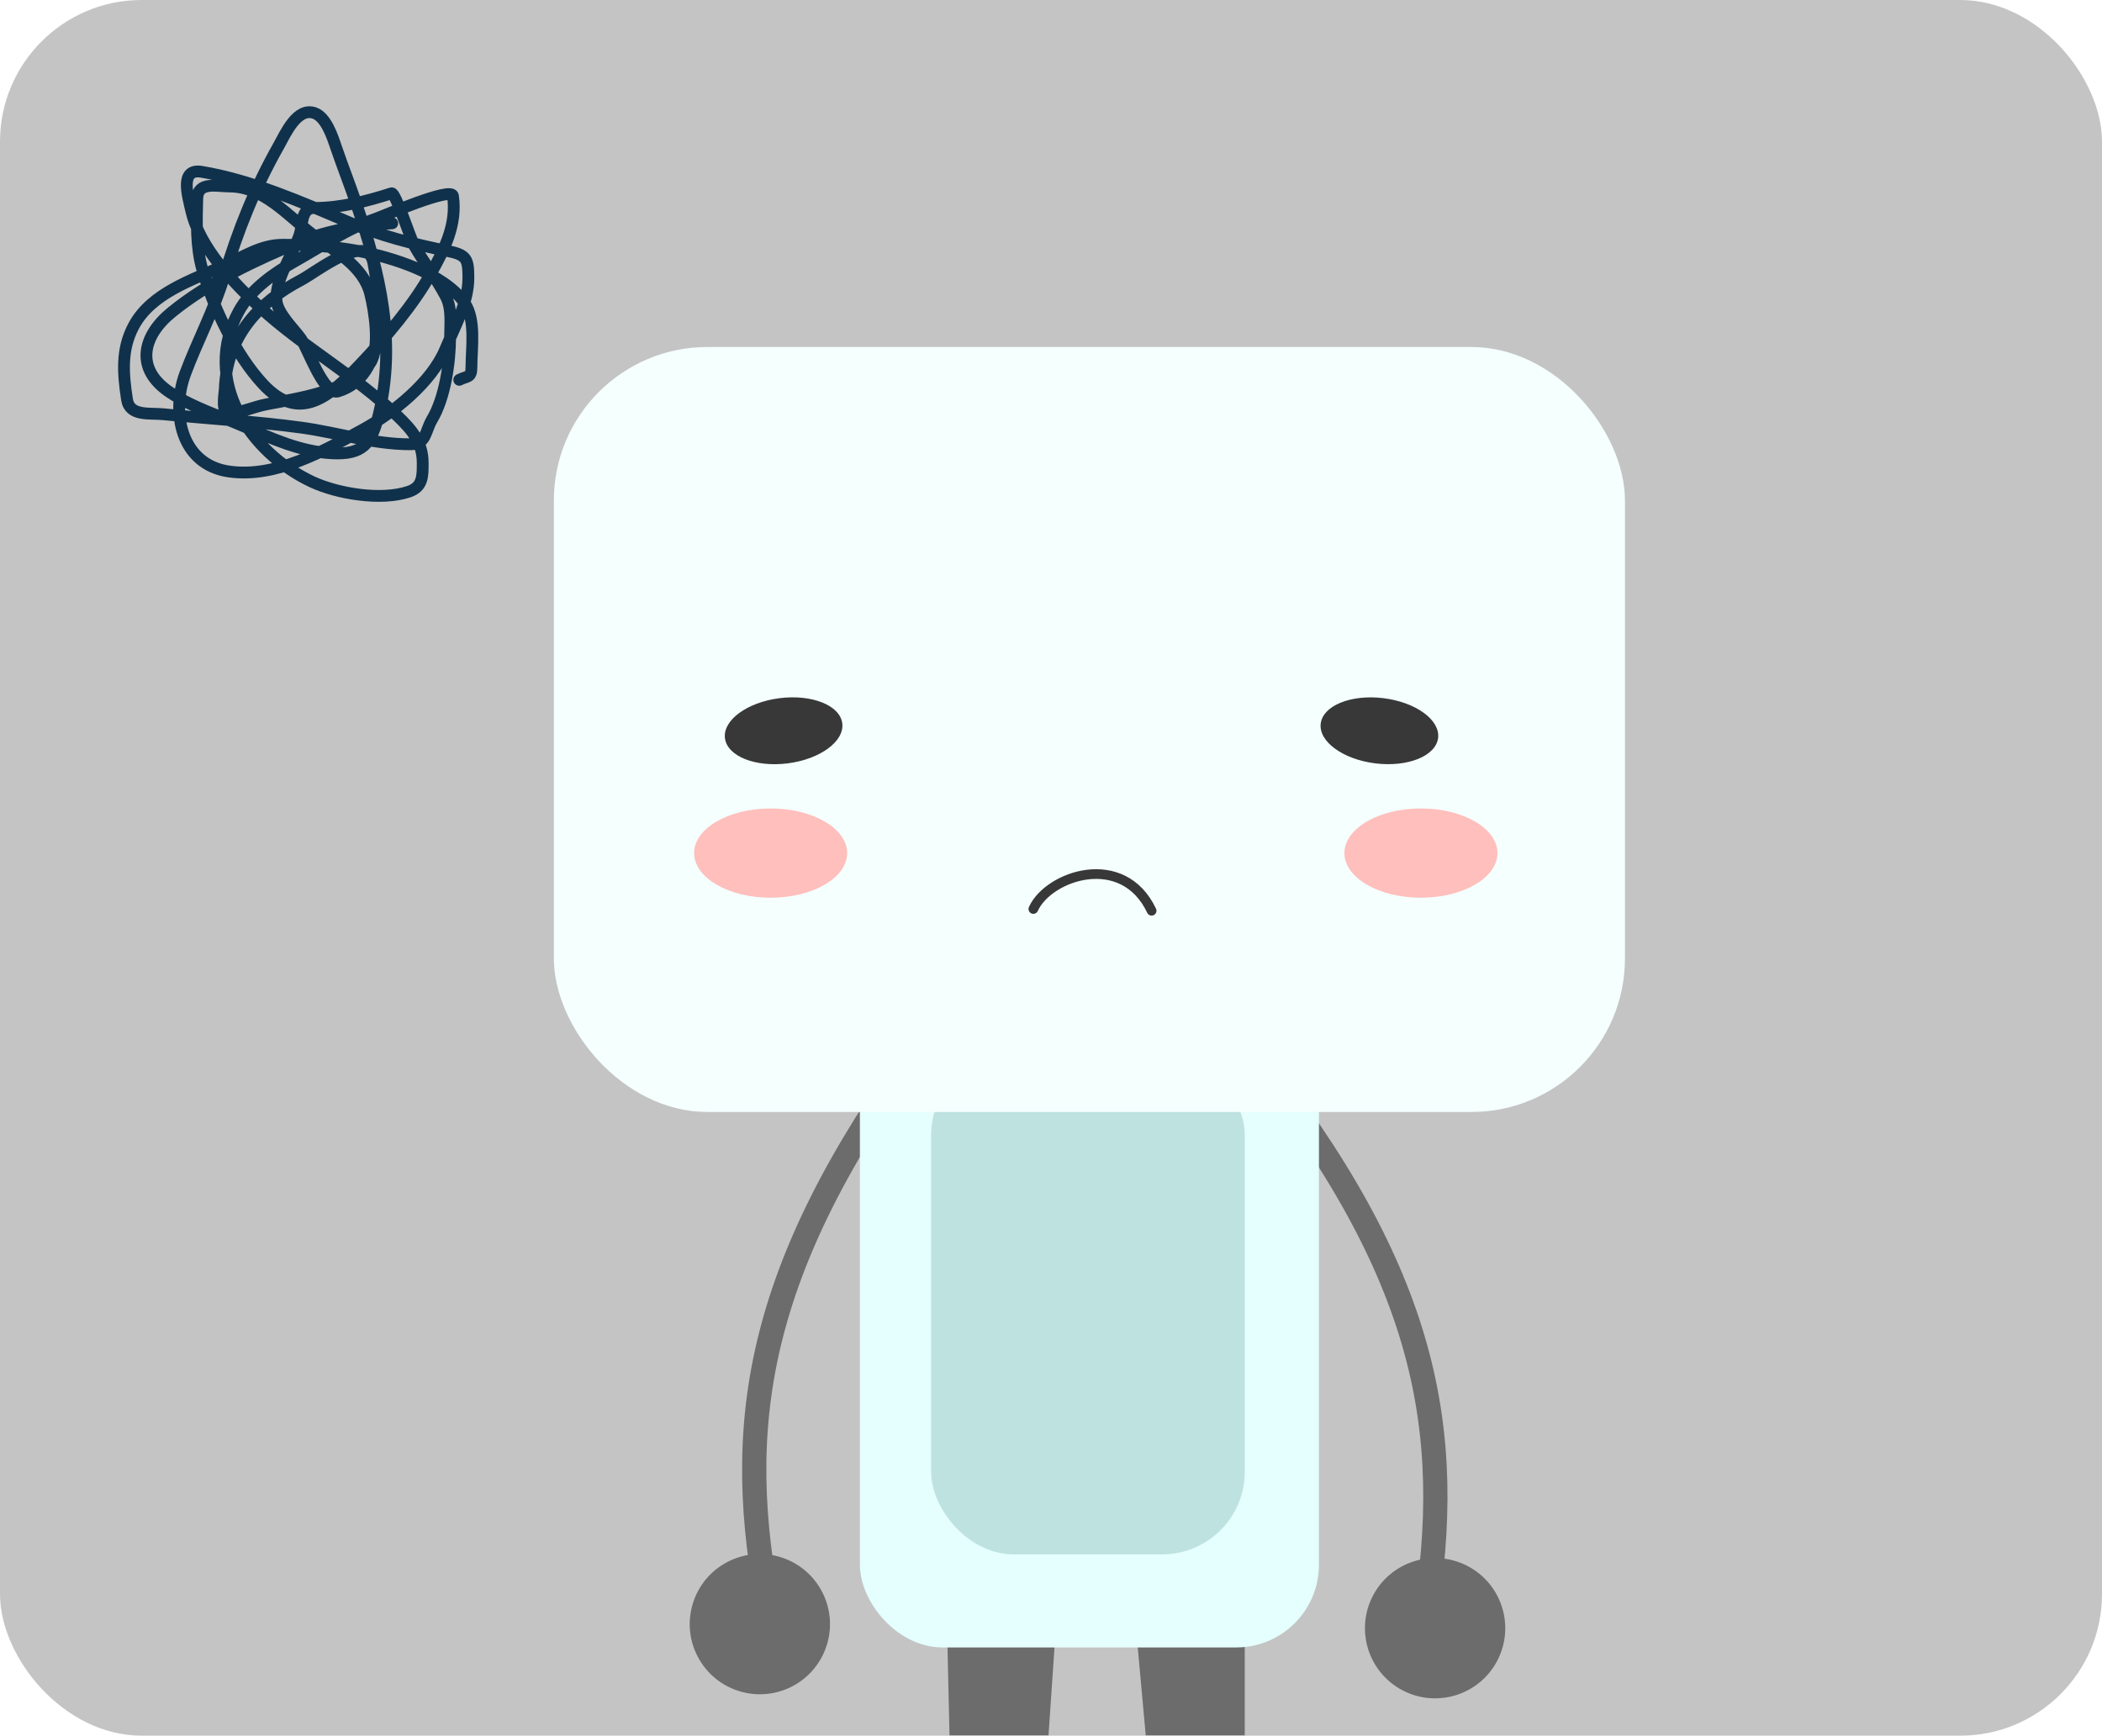 <svg width="356" height="294" viewBox="0 0 356 294" fill="none" xmlns="http://www.w3.org/2000/svg">
<g clip-path="url(#clip0_55_245)">
<rect width="356" height="294" rx="24" fill="#C4C4C4"/>
<g filter="url(#filter0_d_55_245)">
<g filter="url(#filter1_b_55_245)">
<path d="M160.353 269.913H178.945L175.402 321.872C175.154 325.517 172.125 328.346 168.471 328.346C164.696 328.346 161.612 325.331 161.526 321.557L160.353 269.913Z" fill="#6C6C6C"/>
<path d="M210.814 269.913H192.222L196.96 322.033C197.285 325.609 200.283 328.346 203.873 328.346C207.707 328.346 210.814 325.238 210.814 321.405V269.913Z" fill="#6C6C6C"/>
</g>
<g filter="url(#filter2_b_55_245)">
<path d="M158.896 168.716C128.892 208.25 124.082 235.105 129.874 266.683" stroke="#6C6C6C" stroke-width="4.107" stroke-linecap="round"/>
<ellipse cx="128.692" cy="271.108" rx="11.878" ry="11.878" transform="rotate(-30.047 128.692 271.108)" fill="#6C6C6C"/>
</g>
<g filter="url(#filter3_b_55_245)">
<path d="M209.007 170.622C240.484 208.993 246.305 235.647 241.711 267.421" stroke="#6C6C6C" stroke-width="4.107" stroke-linecap="round"/>
<ellipse cx="11.878" cy="11.878" rx="11.878" ry="11.878" transform="matrix(-0.884 -0.468 -0.468 0.884 259.112 266.854)" fill="#6C6C6C"/>
</g>
<g filter="url(#filter4_b_55_245)">
<rect x="145.634" y="145.478" width="77.745" height="129.575" rx="14" fill="#E4FFFD"/>
<rect x="157.699" y="174.297" width="53.121" height="84.993" rx="14" fill="#BEE2E0"/>
</g>
<g filter="url(#filter5_b_55_245)">
<rect x="93.803" y="54.778" width="181.405" height="129.575" rx="26" fill="#F4FFFE"/>
<ellipse cx="132.714" cy="119.784" rx="10.015" ry="5.564" transform="rotate(-7.255 132.714 119.784)" fill="#383838"/>
<ellipse cx="233.62" cy="119.784" rx="10.015" ry="5.564" transform="rotate(7.012 233.62 119.784)" fill="#383838"/>
</g>
<ellipse cx="130.517" cy="140.502" rx="12.957" ry="7.559" fill="#FFBFBC"/>
<ellipse cx="240.653" cy="140.502" rx="12.957" ry="7.559" fill="#FFBFBC"/>
<path d="M195.041 150.269C190.175 139.994 177.564 144.313 175.013 149.97" stroke="#383838" stroke-width="1.643" stroke-linecap="round"/>
</g>
<path d="M66.428 37.823C60.996 38.155 55.834 38.881 50.834 40.942C43.375 44.017 35.277 47.816 29.02 52.928C24.038 56.998 22.832 62.576 28.876 66.531C32.754 69.069 37.025 70.36 41.231 72.192C46.073 74.302 50.931 76.534 56.281 76.784C61.363 77.022 62.921 75.263 64.135 70.257C67.15 57.83 64.376 46.343 60.351 34.531C59.246 31.285 57.985 28.101 56.883 24.855C56.299 23.135 55.23 19.873 53.3 19.166C50.314 18.072 48.333 22.683 47.222 24.653C43.139 31.897 40.311 38.939 37.935 46.892C36.229 52.6 33.443 57.729 31.37 63.297C28.96 69.771 30.548 78.721 38.852 79.875C46.728 80.969 54.786 76.416 61.441 72.77C66.595 69.945 73.096 64.78 75.43 59.138C77 55.341 79.328 51.276 79.328 47.065C79.328 43.823 79.029 43.164 75.745 42.502C69.931 41.33 64.432 39.934 58.947 37.592C51.066 34.227 42.634 30.525 34.151 29.101C30.369 28.466 31.814 33.177 32.402 35.744C33.824 41.952 39.619 48.006 44.069 52.091C51.372 58.793 60.133 63.584 67.346 70.488C69.76 72.798 71.588 74.966 71.588 78.373C71.588 80.547 71.671 82.466 69.238 83.283C64.52 84.867 57.123 83.612 52.841 81.608C42.277 76.662 34.038 64.339 40.457 52.697C42.532 48.935 46.464 46.22 50.089 44.177C54.479 41.703 58.965 38.658 63.734 37.014C64.954 36.594 76.488 31.567 76.719 33.202C77.406 38.047 75.311 42.156 73.022 46.257C69.96 51.741 65.265 57.233 60.953 61.766C55.829 67.153 50.729 71.737 44.528 65.058C39.939 60.116 36.128 52.133 34.266 45.65C33.176 41.859 33.298 37.573 33.406 33.664C33.488 30.677 36.683 31.585 38.823 31.585C44.663 31.585 48.638 36.471 53.013 39.787C56.566 42.48 61.514 44.994 62.702 49.78C63.424 52.691 64.405 58.812 62.731 61.448C59.695 66.227 50.025 67.534 45.101 68.495C43.107 68.885 41.109 69.774 39.11 70.026C37.298 70.254 38.036 66.85 38.078 65.781C38.422 57.126 43.661 51.268 50.978 47.441C53.547 46.096 62.189 39.166 63.218 44.466C64.562 51.386 65.724 63.675 57.255 66.3C54.819 67.056 52.102 58.96 50.949 57.347C49.741 55.656 46.938 53.05 46.821 50.82C46.633 47.219 49.498 43.267 50.691 39.903C51.31 38.157 50.888 35.224 53.242 35.224C57.685 35.224 62.152 34.088 66.314 32.74C66.957 32.532 69.621 40.658 70.126 41.549C71.795 44.49 73.908 47.191 75.487 50.184C76.576 52.249 76.232 54.798 76.232 57.058C76.232 61.355 75.381 67.345 73.165 71.066C71.98 73.055 72.236 75.254 69.524 75.254C63.094 75.254 57.291 73.28 50.978 72.423C43.285 71.38 35.458 70.949 27.73 70.171C25.317 69.927 21.954 70.573 21.509 67.658C20.845 63.307 20.498 59.237 22.627 55.239C25.629 49.603 32.552 47.446 37.935 44.986C41.221 43.484 44.219 41.462 47.853 41.462C52.125 41.462 56.428 41.715 60.638 42.502C66.336 43.567 75.272 46.306 78.698 51.34C80.623 54.169 79.844 58.945 79.844 62.199C79.844 64.063 79.153 63.645 77.78 64.336" stroke="#10314B" stroke-width="2" stroke-linecap="round"/>
</g>
<defs>
<filter id="filter0_d_55_245" x="84.803" y="49.778" width="199.404" height="291.568" filterUnits="userSpaceOnUse" color-interpolation-filters="sRGB">
<feFlood flood-opacity="0" result="BackgroundImageFix"/>
<feColorMatrix in="SourceAlpha" type="matrix" values="0 0 0 0 0 0 0 0 0 0 0 0 0 0 0 0 0 0 127 0" result="hardAlpha"/>
<feOffset dy="4"/>
<feGaussianBlur stdDeviation="4.5"/>
<feComposite in2="hardAlpha" operator="out"/>
<feColorMatrix type="matrix" values="0 0 0 0 0 0 0 0 0 0 0 0 0 0 0 0 0 0 0.25 0"/>
<feBlend mode="normal" in2="BackgroundImageFix" result="effect1_dropShadow_55_245"/>
<feBlend mode="normal" in="SourceGraphic" in2="effect1_dropShadow_55_245" result="shape"/>
</filter>
<filter id="filter1_b_55_245" x="143.926" y="253.487" width="83.314" height="91.285" filterUnits="userSpaceOnUse" color-interpolation-filters="sRGB">
<feFlood flood-opacity="0" result="BackgroundImageFix"/>
<feGaussianBlur in="BackgroundImageFix" stdDeviation="8.213"/>
<feComposite in2="SourceAlpha" operator="in" result="effect1_backgroundBlur_55_245"/>
<feBlend mode="normal" in="SourceGraphic" in2="effect1_backgroundBlur_55_245" result="shape"/>
</filter>
<filter id="filter2_b_55_245" x="100.385" y="150.236" width="76.99" height="149.178" filterUnits="userSpaceOnUse" color-interpolation-filters="sRGB">
<feFlood flood-opacity="0" result="BackgroundImageFix"/>
<feGaussianBlur in="BackgroundImageFix" stdDeviation="8.213"/>
<feComposite in2="SourceAlpha" operator="in" result="effect1_backgroundBlur_55_245"/>
<feBlend mode="normal" in="SourceGraphic" in2="effect1_backgroundBlur_55_245" result="shape"/>
</filter>
<filter id="filter3_b_55_245" x="190.527" y="152.142" width="80.839" height="147.963" filterUnits="userSpaceOnUse" color-interpolation-filters="sRGB">
<feFlood flood-opacity="0" result="BackgroundImageFix"/>
<feGaussianBlur in="BackgroundImageFix" stdDeviation="8.213"/>
<feComposite in2="SourceAlpha" operator="in" result="effect1_backgroundBlur_55_245"/>
<feBlend mode="normal" in="SourceGraphic" in2="effect1_backgroundBlur_55_245" result="shape"/>
</filter>
<filter id="filter4_b_55_245" x="130.029" y="129.873" width="108.955" height="160.785" filterUnits="userSpaceOnUse" color-interpolation-filters="sRGB">
<feFlood flood-opacity="0" result="BackgroundImageFix"/>
<feGaussianBlur in="BackgroundImageFix" stdDeviation="7.802"/>
<feComposite in2="SourceAlpha" operator="in" result="effect1_backgroundBlur_55_245"/>
<feBlend mode="normal" in="SourceGraphic" in2="effect1_backgroundBlur_55_245" result="shape"/>
</filter>
<filter id="filter5_b_55_245" x="85.59" y="46.565" width="197.831" height="146.001" filterUnits="userSpaceOnUse" color-interpolation-filters="sRGB">
<feFlood flood-opacity="0" result="BackgroundImageFix"/>
<feGaussianBlur in="BackgroundImageFix" stdDeviation="4.107"/>
<feComposite in2="SourceAlpha" operator="in" result="effect1_backgroundBlur_55_245"/>
<feBlend mode="normal" in="SourceGraphic" in2="effect1_backgroundBlur_55_245" result="shape"/>
</filter>
<clipPath id="clip0_55_245">
<rect width="356" height="294" fill="white"/>
</clipPath>
</defs>
</svg>
